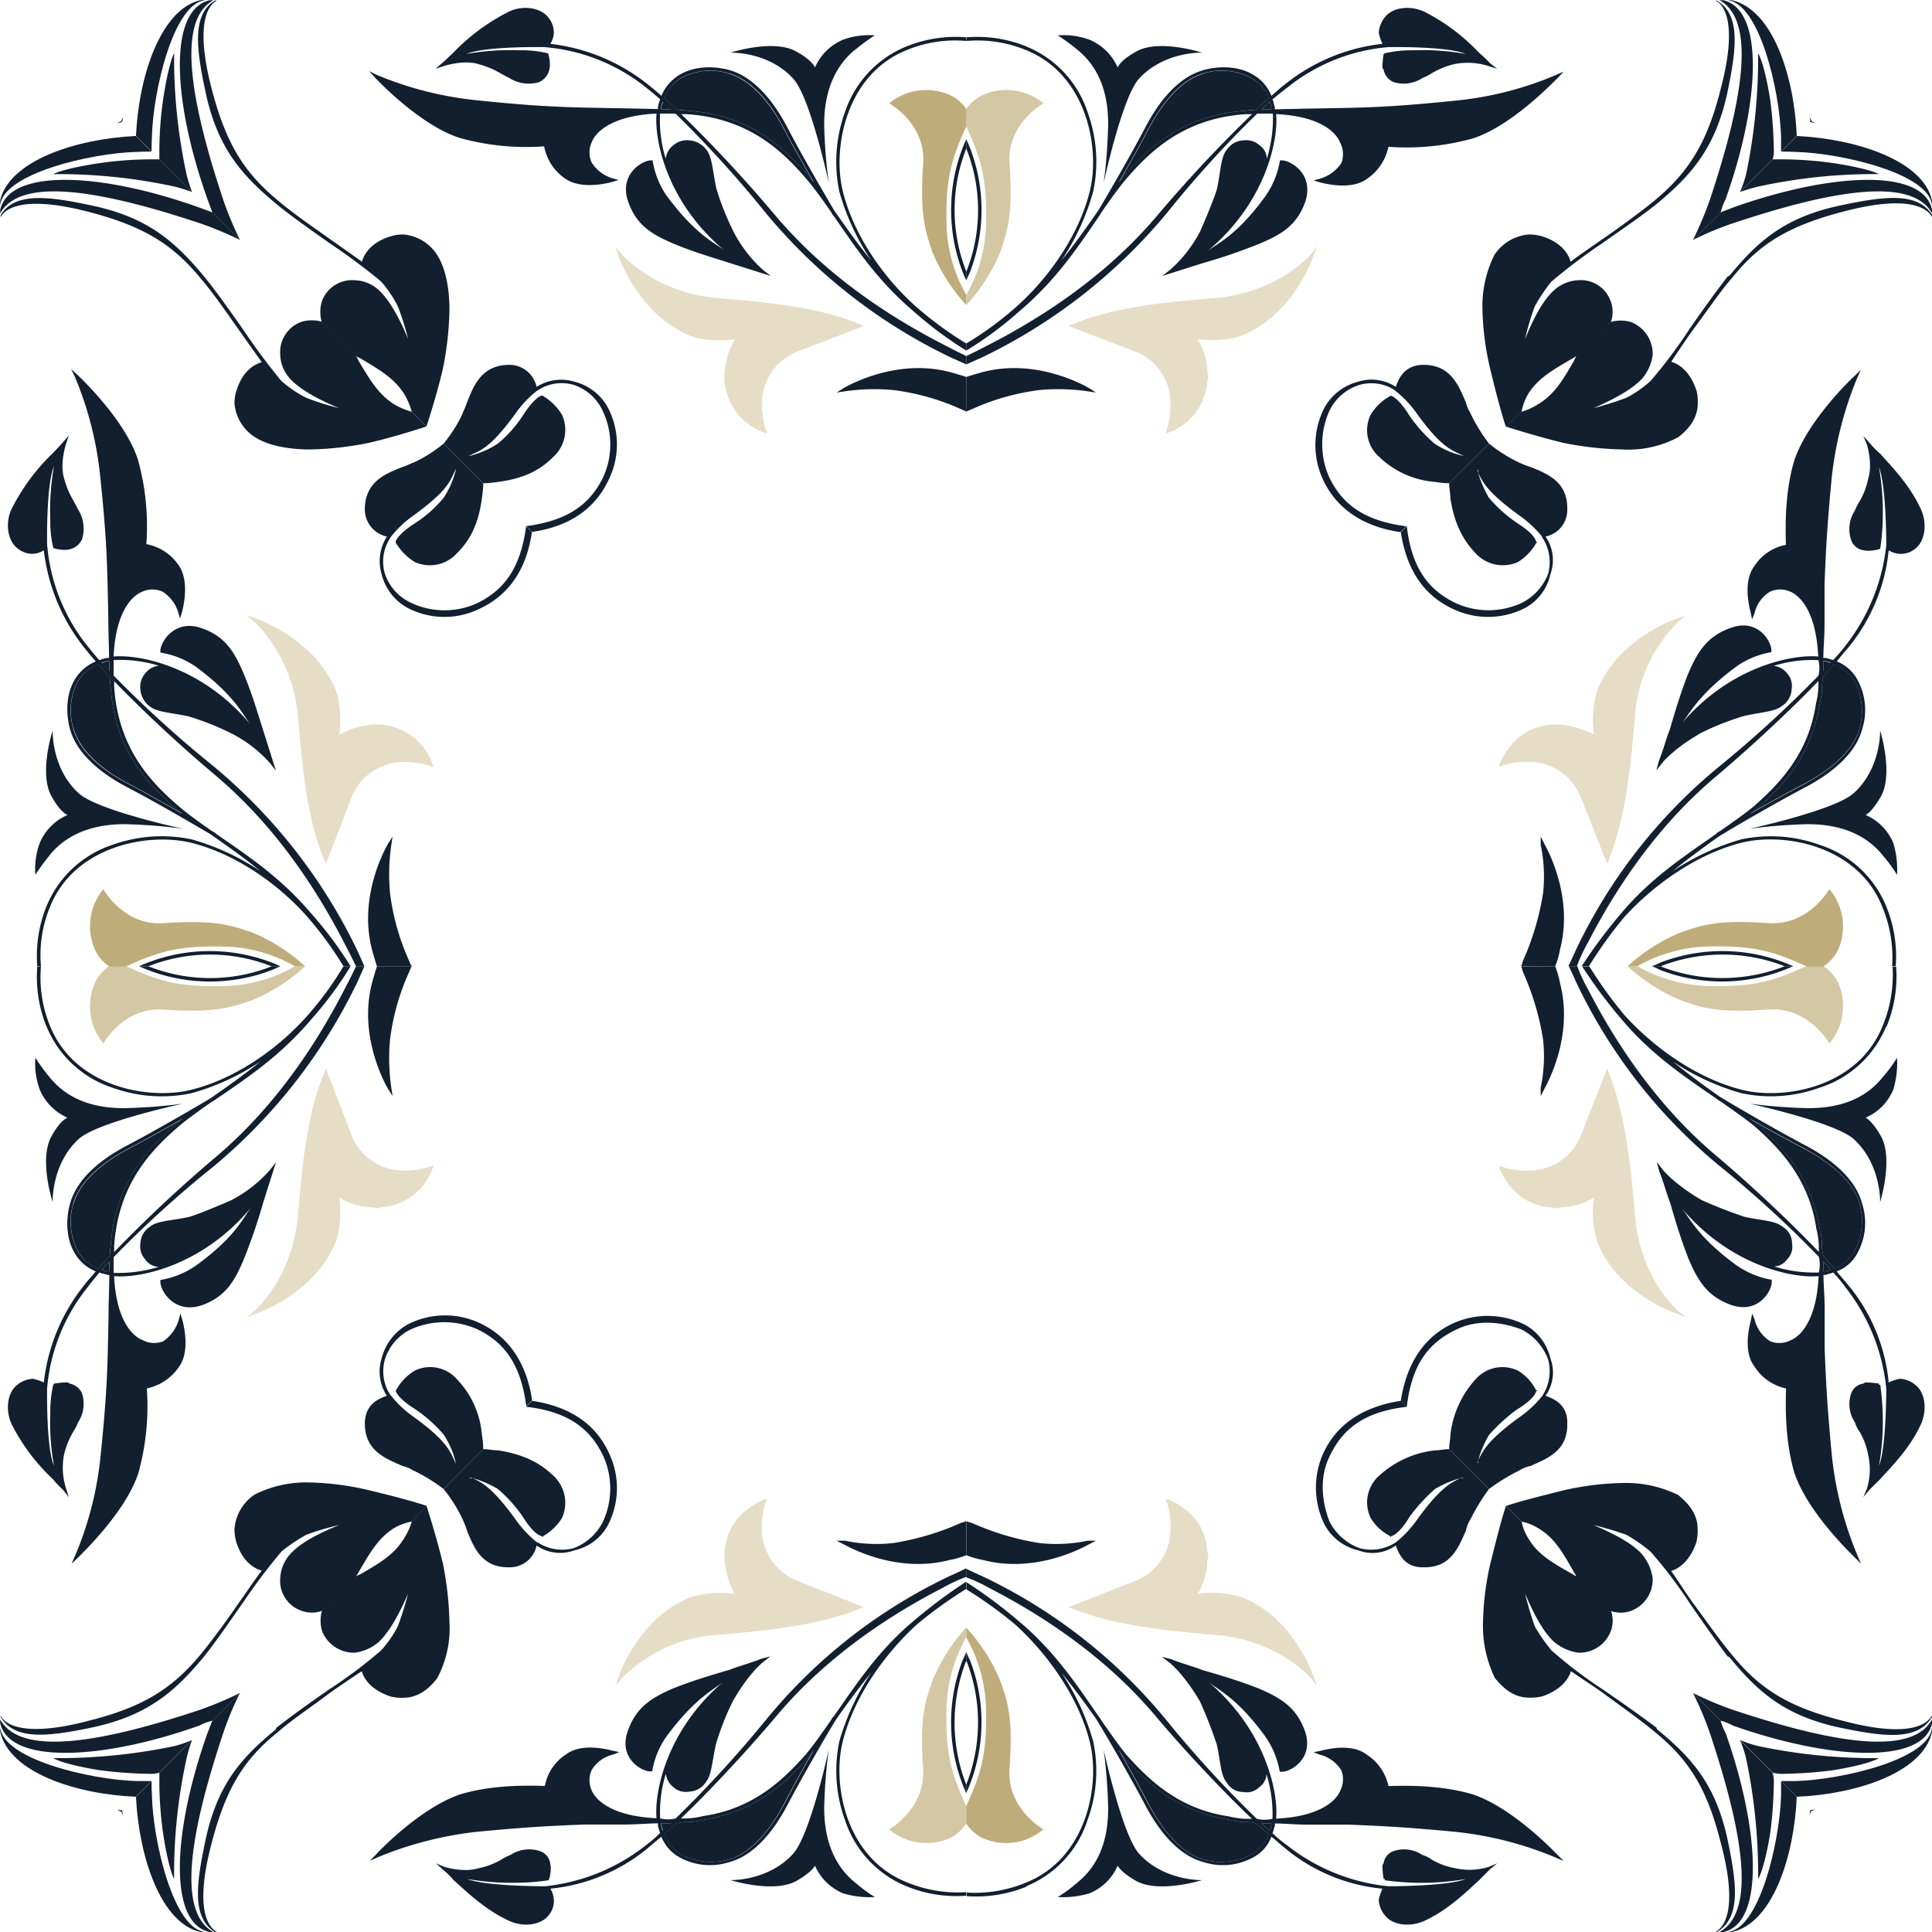 <svg id="Layer_1" data-name="Layer 1" xmlns="http://www.w3.org/2000/svg" viewBox="0 0 295.69 295.69"><defs><style>.cls-1{fill:#111f2f;}.cls-2{fill:#e5ddc6;}.cls-3{fill:#bfac7b;}.cls-4{fill:#d3c7a4;}</style></defs><title>SurahTitle-bg</title><path class="cls-1" d="M186.34,286.72a10,10,0,0,0,7.21-.74h0a6.51,6.51,0,0,0,2.77-3.15c-.74-.55-1.29-1.11-2-1.66a4.5,4.5,0,0,0-1.48-.19,11.16,11.16,0,0,1-2.59-.36c-7.91-1.3-12.57-5.55-16.1-9.62l-.8-1.11c1.48,2.59,3.22,5.73,4.55,8.32C179.59,281.35,182.46,285.61,186.34,286.72Z" transform="translate(-2.11 -2.11)"/><path class="cls-1" d="M196.69,281.35v-.18h-1.48a8.22,8.22,0,0,0,1.29,1.11A8.18,8.18,0,0,0,196.69,281.35Z" transform="translate(-2.11 -2.11)"/><path class="cls-1" d="M266.2,267.31a7.69,7.69,0,0,1-.74-1.85l-4.25-4.25a49.1,49.1,0,0,1,2.58,6.1c5,15,7.21,27.35,1.48,30.5h.56C272.11,296.51,271.56,282.46,266.2,267.31Z" transform="translate(-2.11 -2.11)"/><path class="cls-1" d="M210,239.39a6.12,6.12,0,0,0,5.73-.74c.37.93,1.11,3.33,4.07,3.33h.37c4.06,0,5.17-3.14,6.28-5.55a5.55,5.55,0,0,1,.74-1.84h0A30.44,30.44,0,0,1,230,230l-6.1-6.1c-.74,0-1.48.19-2.21.19a15.16,15.16,0,0,0-8.51,3.88,5.47,5.47,0,0,0-1.29,6.47,7.39,7.39,0,0,0,3,2.77v.19l.18-.19s1.11-.18,2.77-2.95a26.84,26.84,0,0,1,3.89-4.26,16.1,16.1,0,0,1,4.62-1.84c-.19,0-.19,0-.37.18h-.37c-1.48.74-3.15,1.48-6.84,6.66a16.76,16.76,0,0,1-3,3.14h0a6.89,6.89,0,0,1-5.55.92,8.41,8.41,0,0,1-4.62-4.06c-1.11-2.78-1.66-6.66,0-10,2-4.25,5.36-6.84,11.83-7.58l-.92-.92c-5.92.92-10,3.7-12,8.32a12.79,12.79,0,0,0,.37,10.72A7.89,7.89,0,0,0,210,239.39Z" transform="translate(-2.11 -2.11)"/><path class="cls-1" d="M277.1,277.1h0l-2.4-2.4v2.22c-.19,7-3.33,20.7-8.32,20.89h.74C273.41,296.51,276.73,286.16,277.1,277.1Z" transform="translate(-2.11 -2.11)"/><path class="cls-1" d="M242.9,243.09c-3.32-1.85-5.54-3.14-7-5.73A7.2,7.2,0,0,1,235,235l-2.41-2.41c-.74,2.22-1.66,5.92-2.4,8.88a44,44,0,0,0-1.11,9,18.14,18.14,0,0,0,1.85,8.51c.55.55,2.22,2.95,5.17,2.95a7.83,7.83,0,0,0,2-.18c3.33-1.11,4.25-3.14,4.43-3.88,1.3.92,3,2,4.63,3.14,3,2.22,5.91,4.25,8.13,6.1,5,4.07,8,8.32,10.17,17,3.32,12.38-.74,13.49-.74,13.68h.18c3.7-2.22,3-7.4,1.67-13.87-1.85-8.87-5.73-12.94-10.91-17.19v-.18c-2.22-1.67-5.36-3.89-8.32-5.92a69.42,69.42,0,0,1-7.76-5.91A24.79,24.79,0,0,1,237,251a50.39,50.39,0,0,1-1.48-5c1.11,2.58,2.59,5.73,4.44,7.39a7.34,7.34,0,0,0,3.69,1.66,5.12,5.12,0,0,0,5-3.32,4.6,4.6,0,0,0,0-3.15l-5.17-5.17C243.27,243.27,243.09,243.27,242.9,243.09Z" transform="translate(-2.11 -2.11)"/><path class="cls-1" d="M269.34,271.19a86.3,86.3,0,0,1,1.85,18.48h0s.92-1.29,1.85-7a65.91,65.91,0,0,0,.55-7.58,5.2,5.2,0,0,0-.18-1.66l-5-5A16.81,16.81,0,0,1,269.34,271.19Z" transform="translate(-2.11 -2.11)"/><path class="cls-1" d="M279.14,279.14a2.19,2.19,0,0,1-.19.92l.37-.74Z" transform="translate(-2.11 -2.11)"/><path class="cls-1" d="M208.34,211.48" transform="translate(-2.11 -2.11)"/><path class="cls-1" d="M150.57,256.21a11.91,11.91,0,0,1-.58-1.29v1.48h.08a26,26,0,0,1-.08,18.85v1.3A26.42,26.42,0,0,0,150.57,256.21Z" transform="translate(-2.11 -2.11)"/><path class="cls-1" d="M159.22,290.78a16.36,16.36,0,0,0,9.35-10.16,21.75,21.75,0,0,0,.85-12,36.89,36.89,0,0,0-4.88-10.54c2.09,2.59,3.85,5,5.4,7.21l.33.56c1.15,1.85,4.79,8.13,7.14,12.57,1.75,3.32,4.71,7.58,8.93,8.69a9.6,9.6,0,0,0,7.58-.74,5.85,5.85,0,0,0,2.77-3.15c.74.56,1.29,1.11,2,1.67a27.29,27.29,0,0,0,15,6.28,8.62,8.62,0,0,0-.56,1.67,3.87,3.87,0,0,0,.93,2.4c1.11,1.48,3.69,1.85,5.91.92,3.7-1.66,6.47-4.43,8.51-6.28l1.66-1.67,1.11-.92-1.3.55a10,10,0,0,1-5.17.19,10.8,10.8,0,0,1-3.51-1.29,5.15,5.15,0,0,0-1.48-.74,5,5,0,0,0-4.44-.56,2.27,2.27,0,0,0-1.48,1.85.69.69,0,0,0-.18.55,14.43,14.43,0,0,0,.18,1.85h.19v.19a38.33,38.33,0,0,0,4.25.37,39.38,39.38,0,0,0,8.13-.56c-2.77,1.11-11.46,1.11-11.83,1.11a29.83,29.83,0,0,1-15.53-6.28,20.14,20.14,0,0,1-2.22-1.85c.19-.37.19-.74.37-1.11v-.37c1.48,0,3.15.18,5.18.18h6.1c4.81.19,8.69.37,16.45,1.11a54,54,0,0,1,15.16,3.89l1.3.55-.93-.92c-.37-.37-6.84-7.21-12.94-9.25-5.54-1.66-11.65-1.29-12.94-1.29a7.58,7.58,0,0,0-3.33-4.81c-2.58-2-7-.55-7.21-.55l-.92.18.92.37a5.44,5.44,0,0,1,3.33,2.41,3.81,3.81,0,0,1-.18,3.14c-.37.92-2.22,3.88-9.8,4.25.37-4.07-1.66-13.68-10.54-21.07,1.48,1.29,4.44,2.4,8.88,8.5a13.36,13.36,0,0,1,2.21,5.36c1.11.37,5.36-1.66,3.89-6.1-1.3-3.7-3.7-5.18-7.21-6.65-2.41-.93-4.63-1.67-8.51-2.78-1.37-.55-2.92-.92-4.77-1.66l-1.42-.37,1.18.92s2.15,1.67,4.64,5.92a70.08,70.08,0,0,1,2.59,6.65c.56,2.59.56,4.63,1.48,5.73a2.94,2.94,0,0,0,2.59,1.48,2.7,2.7,0,0,0,2.4-.74,2.54,2.54,0,0,0,1.11-2,20.41,20.41,0,0,1,.92,6.84,5.11,5.11,0,0,1-2.4,0,171.58,171.58,0,0,1-13.88-15.16,81.63,81.63,0,0,0-28.19-22c-.85-.37-1.65-.74-2.41-1.11v1.3a24.12,24.12,0,0,1,3.57,1.66h0c15.09,7.77,22.67,16.27,25.9,20.15,4.88,5.73,10.2,11.28,14.27,15.16h-.92a12.08,12.08,0,0,1-2.59-.37c-7.65-1.11-12.24-5.55-15.7-9.43-1.22-1.48-2.47-3.32-3.78-5.17a4.87,4.87,0,0,0-.36-.56h0c-3-4.25-6.49-9.8-12.19-14.6a75.82,75.82,0,0,0-8.17-6.1v1.11a63.8,63.8,0,0,1,7.45,5.36c4.9,4.43,9.76,11.09,11.47,18.11,1.58,6.47-.47,17.75-9.89,21.45a20.3,20.3,0,0,1-9,1.48v.55a20.29,20.29,0,0,0,9.23-1.48Zm37.47-9.61h0v.18a8.18,8.18,0,0,1-.19.93,8.22,8.22,0,0,1-1.29-1.11ZM174.12,271c3.53,4.07,8.19,8.32,16.1,9.62a11.16,11.16,0,0,0,2.59.36,4.5,4.5,0,0,1,1.48.19c.74.55,1.29,1.11,2,1.66a6.51,6.51,0,0,1-2.77,3.15h0a10,10,0,0,1-7.21.74c-3.88-1.11-6.75-5.37-8.47-8.51-1.33-2.59-3.07-5.73-4.55-8.32Z" transform="translate(-2.11 -2.11)"/><path class="cls-1" d="M150,240.13a13.68,13.68,0,0,0,2.59.74c8.49,2.22,16.1-2.4,16.18-2.4l1.09-.56h-1.26a23.59,23.59,0,0,1-7.34.37,40.39,40.39,0,0,1-10.2-3c-.35-.18-.7-.18-1.06-.36Z" transform="translate(-2.11 -2.11)"/><path class="cls-2" d="M175.52,244.2l-9.85,3.88c6.21,2.59,13.51,3.51,22.33,4.25,9.8.74,14.79,6.66,14.79,6.66l.92,1.11-.55-1.3c0-.18-3-9.06-10.91-12.2a15.21,15.21,0,0,0-6.84-.55,10.14,10.14,0,0,0,1.48-5.18,1.53,1.53,0,0,0,0-1.29c-.37-6.1-5.82-7.77-5.88-8h-.51l.18.37a12.43,12.43,0,0,1,.57,4.43A8.48,8.48,0,0,1,175.52,244.2Z" transform="translate(-2.11 -2.11)"/><path class="cls-1" d="M167,290.23a21.4,21.4,0,0,1-3,2.22,14.17,14.17,0,0,0,4.83-.56,8,8,0,0,0,4.34-4.25s.32.92,2.92,2.4c3.53,1.85,10-.18,10-.18h0s-5.82.18-9.67-4.07c-2.6-3-5.39-15.9-5.39-15.9a82.94,82.94,0,0,1,.68,8.88C171.73,282.46,170.94,287.09,167,290.23Z" transform="translate(-2.11 -2.11)"/><path class="cls-3" d="M155.34,259.73a26.94,26.94,0,0,0-5.35-8.51v1.48a23.29,23.29,0,0,1,3,10.17c.24,6.65-.48,9.8-2.2,13.86-.34.74-.61,1.48-.84,1.85v2.59a6.9,6.9,0,0,0,2.46,2.22,8.86,8.86,0,0,0,9.39-1.3s-5.58-3.14-5.19-9.24C157.13,265.64,156.52,263.05,155.34,259.73Z" transform="translate(-2.11 -2.11)"/><path class="cls-1" d="M286.72,186.34a10,10,0,0,1-.74,7.21h0a6.51,6.51,0,0,1-3.15,2.77c-.55-.74-1.11-1.29-1.66-2a4.5,4.5,0,0,1-.19-1.48,11.16,11.16,0,0,0-.36-2.59c-1.3-7.91-5.55-12.57-9.62-16.1l-1.11-.8c2.59,1.48,5.73,3.22,8.32,4.55C281.35,179.59,285.61,182.46,286.72,186.34Z" transform="translate(-2.11 -2.11)"/><path class="cls-1" d="M281.35,196.69h-.18v-1.48a8.22,8.22,0,0,1,1.11,1.29A8.18,8.18,0,0,1,281.35,196.69Z" transform="translate(-2.11 -2.11)"/><path class="cls-1" d="M267.31,266.2a7.69,7.69,0,0,0-1.85-.74l-4.25-4.25a49.1,49.1,0,0,0,6.1,2.58c15,5,27.35,7.21,30.5,1.48v.56C296.51,272.11,282.46,271.56,267.31,266.2Z" transform="translate(-2.11 -2.11)"/><path class="cls-1" d="M239.39,210a6.12,6.12,0,0,1-.74,5.73c.93.37,3.33,1.11,3.33,4.07v.37c0,4.06-3.14,5.17-5.55,6.28a5.55,5.55,0,0,0-1.84.74h0A30.44,30.44,0,0,0,230,230l-6.1-6.1c0-.74.19-1.48.19-2.21a15.16,15.16,0,0,1,3.88-8.51,5.47,5.47,0,0,1,6.47-1.29,7.39,7.39,0,0,1,2.77,3h.19l-.19.18s-.18,1.11-2.95,2.77a26.84,26.84,0,0,0-4.26,3.89,16.1,16.1,0,0,0-1.84,4.62c0-.19,0-.19.18-.37v-.37c.74-1.48,1.48-3.15,6.66-6.84a16.76,16.76,0,0,0,3.14-3h0a6.89,6.89,0,0,0,.92-5.55,8.41,8.41,0,0,0-4.06-4.62c-2.78-1.11-6.66-1.66-10,0-4.25,2-6.84,5.36-7.58,11.83l-.92-.92c.92-5.92,3.7-10,8.32-12a12.79,12.79,0,0,1,10.72.37A7.89,7.89,0,0,1,239.39,210Z" transform="translate(-2.11 -2.11)"/><path class="cls-1" d="M277.1,277.1h0l-2.4-2.4h2.22c7-.19,20.7-3.33,20.89-8.32v.74C296.51,273.41,286.16,276.73,277.1,277.1Z" transform="translate(-2.11 -2.11)"/><path class="cls-1" d="M243.09,242.9c-1.85-3.32-3.14-5.54-5.73-7A7.2,7.2,0,0,0,235,235l-2.41-2.41c2.22-.74,5.92-1.66,8.88-2.4a44,44,0,0,1,9-1.11,18.14,18.14,0,0,1,8.51,1.85c.55.55,2.95,2.22,2.95,5.17a7.83,7.83,0,0,1-.18,2c-1.11,3.33-3.14,4.25-3.88,4.43.92,1.3,2,3,3.14,4.63,2.22,3,4.25,5.91,6.1,8.13,4.07,5,8.32,8,17,10.17,12.38,3.32,13.49-.74,13.68-.74v.18c-2.22,3.7-7.4,3-13.87,1.67-8.87-1.85-12.94-5.73-17.19-10.91h-.18c-1.67-2.22-3.89-5.36-5.92-8.32a69.42,69.42,0,0,0-5.91-7.76A24.79,24.79,0,0,0,251,237a50.39,50.39,0,0,0-5-1.48c2.58,1.11,5.73,2.59,7.39,4.44a7.34,7.34,0,0,1,1.66,3.69,5.12,5.12,0,0,1-3.32,5,4.6,4.6,0,0,1-3.15,0l-5.17-5.17C243.27,243.27,243.27,243.09,243.09,242.9Z" transform="translate(-2.11 -2.11)"/><path class="cls-1" d="M271.19,269.34a86.3,86.3,0,0,0,18.48,1.85h0s-1.29.92-7,1.85a65.91,65.91,0,0,1-7.58.55,5.2,5.2,0,0,1-1.66-.18l-5-5A16.81,16.81,0,0,0,271.19,269.34Z" transform="translate(-2.11 -2.11)"/><path class="cls-1" d="M279.14,279.14a2.19,2.19,0,0,0,.92-.19l-.74.37Z" transform="translate(-2.11 -2.11)"/><path class="cls-1" d="M256.21,150.57a11.91,11.91,0,0,0-1.29-.58h1.48v.08a26,26,0,0,0,18.85-.08h1.3A26.42,26.42,0,0,1,256.21,150.57Z" transform="translate(-2.11 -2.11)"/><path class="cls-1" d="M290.78,159.22a16.36,16.36,0,0,1-10.16,9.35,21.75,21.75,0,0,1-12,.85,36.89,36.89,0,0,1-10.54-4.88c2.59,2.09,5,3.85,7.21,5.4l.56.33c1.85,1.15,8.13,4.79,12.57,7.14,3.32,1.75,7.58,4.71,8.69,8.93a9.6,9.6,0,0,1-.74,7.58,5.85,5.85,0,0,1-3.15,2.77c.56.74,1.11,1.29,1.67,2a27.29,27.29,0,0,1,6.28,15,8.62,8.62,0,0,1,1.67-.56,3.87,3.87,0,0,1,2.4.93c1.48,1.11,1.85,3.69.92,5.91-1.66,3.7-4.43,6.47-6.28,8.51l-1.67,1.66-.92,1.11.55-1.3a10,10,0,0,0,.19-5.17,10.8,10.8,0,0,0-1.29-3.51,5.15,5.15,0,0,1-.74-1.48,5,5,0,0,1-.56-4.44,2.27,2.27,0,0,1,1.85-1.48.69.69,0,0,1,.55-.18,14.43,14.43,0,0,1,1.85.18v.19h.19a38.33,38.33,0,0,1,.37,4.25,39.38,39.38,0,0,1-.56,8.13c1.11-2.77,1.11-11.46,1.11-11.83a29.83,29.83,0,0,0-6.28-15.53,20.14,20.14,0,0,0-1.85-2.22c-.37.19-.74.19-1.11.37h-.37c0,1.48.18,3.15.18,5.18v6.1c.19,4.81.37,8.69,1.11,16.45a54,54,0,0,0,3.89,15.16l.55,1.3-.92-.93c-.37-.37-7.21-6.84-9.25-12.94-1.66-5.54-1.29-11.65-1.29-12.94a7.58,7.58,0,0,1-4.81-3.33c-2-2.58-.55-7-.55-7.21l.18-.92.37.92a5.44,5.44,0,0,0,2.41,3.33,3.81,3.81,0,0,0,3.14-.18c.92-.37,3.88-2.22,4.25-9.8-4.07.37-13.68-1.66-21.07-10.54,1.29,1.48,2.4,4.44,8.5,8.88a13.36,13.36,0,0,0,5.36,2.21c.37,1.11-1.66,5.36-6.1,3.89-3.7-1.3-5.18-3.7-6.65-7.21-.93-2.41-1.67-4.63-2.78-8.51-.55-1.37-.92-2.92-1.66-4.77l-.37-1.42.92,1.18s1.67,2.15,5.92,4.64a70.08,70.08,0,0,0,6.65,2.59c2.59.56,4.63.56,5.73,1.48a2.94,2.94,0,0,1,1.48,2.59,2.7,2.7,0,0,1-.74,2.4,2.54,2.54,0,0,1-2,1.11,20.41,20.41,0,0,0,6.84.92,5.11,5.11,0,0,0,0-2.4,171.58,171.58,0,0,0-15.16-13.88,81.63,81.63,0,0,1-22-28.19c-.37-.85-.74-1.65-1.11-2.41h1.3a24.12,24.12,0,0,0,1.66,3.57h0c7.77,15.09,16.27,22.67,20.15,25.9,5.73,4.88,11.28,10.2,15.16,14.27v-.92a12.08,12.08,0,0,0-.37-2.59c-1.11-7.65-5.55-12.24-9.43-15.7-1.48-1.22-3.32-2.47-5.17-3.78a4.87,4.87,0,0,1-.56-.36v0c-4.25-3-9.8-6.49-14.6-12.19a75.82,75.82,0,0,1-6.1-8.17h1.11a63.8,63.8,0,0,0,5.36,7.45c4.43,4.9,11.09,9.76,18.11,11.47,6.47,1.58,17.75-.47,21.45-9.89a20.3,20.3,0,0,0,1.48-9h.55a20.29,20.29,0,0,1-1.48,9.23Zm-9.61,37.47h.18a8.18,8.18,0,0,0,.93-.19,8.22,8.22,0,0,0-1.11-1.29ZM271,174.12c4.07,3.53,8.32,8.19,9.62,16.1a11.16,11.16,0,0,1,.36,2.59,4.5,4.5,0,0,0,.19,1.48c.55.74,1.11,1.29,1.66,2a6.51,6.51,0,0,0,3.15-2.77h0a10,10,0,0,0,.74-7.21c-1.11-3.88-5.37-6.75-8.51-8.47-2.59-1.33-5.73-3.07-8.32-4.55Z" transform="translate(-2.11 -2.11)"/><path class="cls-1" d="M240.13,150a13.68,13.68,0,0,1,.74,2.59c2.22,8.49-2.4,16.1-2.4,16.18l-.56,1.09v-1.26a23.59,23.59,0,0,0,.37-7.34,40.39,40.39,0,0,0-3-10.2c-.18-.35-.18-.7-.36-1.06Z" transform="translate(-2.11 -2.11)"/><path class="cls-2" d="M244.2,175.52l3.88-9.85c2.59,6.21,3.51,13.51,4.25,22.33.74,9.8,6.66,14.79,6.66,14.79l1.11.92-1.3-.55c-.18,0-9.06-3-12.2-10.91a15.21,15.21,0,0,1-.55-6.84,10.14,10.14,0,0,1-5.18,1.48,1.53,1.53,0,0,1-1.29,0c-6.1-.37-7.77-5.82-8-5.88v-.51l.37.18a12.43,12.43,0,0,0,4.43.57A8.48,8.48,0,0,0,244.2,175.52Z" transform="translate(-2.11 -2.11)"/><path class="cls-1" d="M290.23,167a21.4,21.4,0,0,0,2.22-3,14.17,14.17,0,0,1-.56,4.83,8,8,0,0,1-4.25,4.34s.92.32,2.4,2.92c1.85,3.53-.18,10-.18,10h0s.18-5.82-4.07-9.67c-3-2.6-15.9-5.39-15.9-5.39a82.94,82.94,0,0,0,8.88.68C282.46,171.73,287.09,170.94,290.23,167Z" transform="translate(-2.11 -2.11)"/><path class="cls-4" d="M259.73,155.34a26.94,26.94,0,0,1-8.51-5.35h1.48a23.29,23.29,0,0,0,10.17,3c6.65.24,9.8-.48,13.86-2.2.74-.34,1.48-.61,1.85-.84h2.59a6.9,6.9,0,0,1,2.22,2.46,8.86,8.86,0,0,1-1.3,9.39s-3.14-5.58-9.24-5.19C265.64,157.13,263.05,156.52,259.73,155.34Z" transform="translate(-2.11 -2.11)"/><path class="cls-1" d="M13.34,186.34a9.67,9.67,0,0,0,.68,7.21h0a6.11,6.11,0,0,0,3.12,2.77c.56-.74,1.15-1.29,1.77-2,0-.56.07-1.11.13-1.48.07-.93.17-1.85.3-2.59,1.25-7.91,5.63-12.57,9.74-16.1l1-.8c-2.57,1.48-5.68,3.22-8.21,4.55-3.27,1.72-7.41,4.59-8.51,8.47Z" transform="translate(-2.11 -2.11)"/><path class="cls-1" d="M18.6,196.69h.22c0-.56,0-1.11.05-1.48a7.14,7.14,0,0,0-1.19,1.29C18,196.5,18.28,196.69,18.6,196.69Z" transform="translate(-2.11 -2.11)"/><path class="cls-1" d="M32.63,266.2a8.47,8.47,0,0,1,2-.74l4.22-4.25a55.7,55.7,0,0,1-6.12,2.58c-15,5-27.45,7.21-30.59,1.48l0,.56C3.55,272.11,17.59,271.56,32.63,266.2Z" transform="translate(-2.11 -2.11)"/><path class="cls-1" d="M60.52,210a6.75,6.75,0,0,0,.8,5.73c-1,.37-3.26,1.11-3.37,4.07v.37c.11,4.06,3.22,5.17,5.7,6.28a5.59,5.59,0,0,1,1.73.74h.06A26.8,26.8,0,0,1,70,230l6.07-6.1c0-.74-.1-1.48-.21-2.21a13.83,13.83,0,0,0-3.84-8.51,5.41,5.41,0,0,0-6.44-1.29,7.87,7.87,0,0,0-2.86,3H62.7l0,.18s.33,1.11,3.05,2.77A22.64,22.64,0,0,1,70,221.65a13.31,13.31,0,0,1,1.92,4.62c0-.19-.09-.19-.15-.37s-.11-.19-.17-.37c-.68-1.48-1.38-3.15-6.56-6.84a15.91,15.91,0,0,1-3.09-3h-.05a6.61,6.61,0,0,1-.87-5.55,7.59,7.59,0,0,1,4.07-4.62,12.47,12.47,0,0,1,10,0c4.18,2,6.73,5.36,7.56,11.83l.89-.92c-.87-5.92-3.77-10-8.41-12a12.54,12.54,0,0,0-10.61.37,8.26,8.26,0,0,0-4,5.18Z" transform="translate(-2.11 -2.11)"/><path class="cls-1" d="M22.9,277.1h0l2.39-2.4H23.05c-7-.19-20.64-3.33-20.91-8.32l0,.74C3.5,273.41,13.79,276.73,22.9,277.1Z" transform="translate(-2.11 -2.11)"/><path class="cls-1" d="M56.9,242.9c1.92-3.32,3.2-5.54,5.67-7a8.61,8.61,0,0,1,2.56-.92l2.25-2.41c-2.2-.74-5.77-1.66-8.87-2.4A43.08,43.08,0,0,0,49.56,229a17.57,17.57,0,0,0-8.48,1.85A7,7,0,0,0,38,236.06a6.81,6.81,0,0,0,.26,2c1,3.33,3.14,4.25,3.91,4.43-1,1.3-2.14,3-3.29,4.63-2.07,3-4.19,5.91-6,8.13-4.17,5-8.41,8-17,10.17-12.47,3.32-13.61-.74-13.68-.74l0,.18c2.14,3.7,7.44,3,13.85,1.67,8.86-1.85,13-5.73,17.31-10.91h0c1.77-2.22,3.92-5.36,6-8.32a89,89,0,0,1,5.86-7.76A26.36,26.36,0,0,1,49,237a40,40,0,0,1,5-1.48c-2.72,1.11-5.83,2.59-7.47,4.44A5.93,5.93,0,0,0,45,243.64a4.83,4.83,0,0,0,3.27,5,4.58,4.58,0,0,0,3.14,0l5.12-5.17C56.64,243.27,56.79,243.09,56.9,242.9Z" transform="translate(-2.11 -2.11)"/><path class="cls-1" d="M28.84,269.34a87.56,87.56,0,0,1-18.58,1.85h0s1.33.92,7.13,1.85a65.32,65.32,0,0,0,7.6.55,4.35,4.35,0,0,0,1.52-.18l5-5A18.88,18.88,0,0,1,28.84,269.34Z" transform="translate(-2.11 -2.11)"/><path class="cls-1" d="M20.78,279.14A1.36,1.36,0,0,1,20,279a2.82,2.82,0,0,0,.61.37Z" transform="translate(-2.11 -2.11)"/><path class="cls-1" d="M43.72,150.57c.44-.19.89-.37,1.31-.58H43.68a.6.6,0,0,1-.16.08A25.56,25.56,0,0,1,24.83,150H23.4A26.39,26.39,0,0,0,43.72,150.57Z" transform="translate(-2.11 -2.11)"/><path class="cls-1" d="M9.24,159.22a16.37,16.37,0,0,0,10.06,9.35,22.07,22.07,0,0,0,12.13.85A36.34,36.34,0,0,0,42,164.54c-2.57,2.09-5.07,3.85-7.3,5.4l-.48.33c-1.93,1.15-8.15,4.79-12.63,7.14-3.36,1.75-7.61,4.71-8.76,8.93-.29.92-1.07,4.62.73,7.58a6.4,6.4,0,0,0,3.21,2.77c-.59.74-1.15,1.29-1.68,2a28.85,28.85,0,0,0-6.27,15,8.25,8.25,0,0,0-1.66-.56,4.18,4.18,0,0,0-2.41.93c-1.46,1.11-1.87,3.69-.91,5.91a30.13,30.13,0,0,0,6.35,8.51,16.67,16.67,0,0,0,1.58,1.66l.87,1.11-.41-1.3a10.51,10.51,0,0,1-.33-5.17,12.69,12.69,0,0,1,1.4-3.51,9.07,9.07,0,0,0,.77-1.48,5.23,5.23,0,0,0,.59-4.44,2.63,2.63,0,0,0-1.89-1.48.66.66,0,0,0-.56-.18,11.89,11.89,0,0,0-1.81.18l-.14.19h0a17.78,17.78,0,0,0-.45,4.25,37.21,37.21,0,0,0,.56,8.13c-1.2-2.77-1.05-11.46-1.05-11.83a28.46,28.46,0,0,1,6.23-15.53c.56-.74,1.15-1.48,1.79-2.22.37.19.76.19,1.18.37h.32c0,1.48-.07,3.15-.11,5.18,0,1.85-.07,3.88-.11,6.1-.12,4.81-.32,8.69-1.12,16.45a51.92,51.92,0,0,1-3.86,15.16l-.57,1.3,1-.93c.3-.37,7.24-6.84,9.22-12.94a38.24,38.24,0,0,0,1.29-12.94,7.91,7.91,0,0,0,4.94-3.33c1.85-2.58.53-7,.48-7.21l-.28-.92-.24.92a6,6,0,0,1-2.4,3.33,3.78,3.78,0,0,1-3.13-.18c-1-.37-4-2.22-4.38-9.8,4.07.37,13.64-1.66,21-10.54-1.2,1.48-2.29,4.44-8.41,8.88A13.25,13.25,0,0,1,26.69,198c-.35,1.11,1.78,5.36,6.27,3.89,3.68-1.3,5.07-3.7,6.53-7.21a87.45,87.45,0,0,0,2.9-8.51c.44-1.37.92-2.92,1.51-4.77l.45-1.42-.91,1.18a20.6,20.6,0,0,1-5.93,4.64c-1.26.56-5.18,2.22-6.58,2.59-2.72.56-4.79.56-5.9,1.48a3.25,3.25,0,0,0-1.44,2.59,3,3,0,0,0,.74,2.4A2.59,2.59,0,0,0,26.42,196a21.07,21.07,0,0,1-6.92.92c0-.74,0-1.47,0-2.4a166.69,166.69,0,0,1,15.29-13.88,84.15,84.15,0,0,0,22-28.19L57.88,150H56.6c-.5,1.08-1.07,2.2-1.79,3.57h0c-7.76,15.09-16.17,22.67-20,25.9a208.24,208.24,0,0,0-15.23,14.27c0-.37,0-.55,0-.92.05-.93.16-1.67.29-2.59,1.24-7.65,5.53-12.24,9.56-15.7,1.44-1.22,3.2-2.47,5.08-3.78.37-.23.58-.34.59-.36l0,0c4.36-3,9.76-6.49,14.58-12.19A56.32,56.32,0,0,0,55.77,150H54.68a51.86,51.86,0,0,1-5.43,7.45c-4.29,4.9-10.93,9.76-17.95,11.47-6.51,1.59-17.86-.47-21.57-9.89a19.43,19.43,0,0,1-1.35-9H7.82a20.23,20.23,0,0,0,1.42,9.23Zm9.58,37.47H18.6c-.32,0-.63-.19-.92-.19a7.14,7.14,0,0,1,1.19-1.29C18.86,195.58,18.84,196.13,18.82,196.69Zm10.26-22.57c-4.11,3.53-8.49,8.19-9.74,16.1-.13.74-.23,1.66-.3,2.59-.06.37-.09.92-.13,1.48-.62.74-1.21,1.29-1.77,2A6.09,6.09,0,0,1,14,193.55h0a9.67,9.67,0,0,1-.69-7.21c1.1-3.88,5.24-6.75,8.51-8.47,2.53-1.33,5.64-3.07,8.21-4.55Z" transform="translate(-2.11 -2.11)"/><path class="cls-1" d="M59.8,150c-.28.87-.53,1.74-.76,2.59-2.2,8.49,2.43,16.1,2.46,16.18l.69,1.09L62,168.59a31.26,31.26,0,0,1-.2-7.34,35.51,35.51,0,0,1,2.85-10.2c.14-.35.29-.7.46-1.06Z" transform="translate(-2.11 -2.11)"/><path class="cls-2" d="M55.79,175.52,52,165.67c-2.74,6.21-3.53,13.51-4.27,22.33C46.9,197.8,41,202.79,41,202.79l-1.1.92,1.36-.55c.1,0,9-3,12.2-10.91.95-2.22.74-5.54.61-6.84a9.79,9.79,0,0,0,5.09,1.48,1.58,1.58,0,0,0,1.31,0A9,9,0,0,0,68.29,181l.16-.51-.51.18a12.52,12.52,0,0,1-4.44.57A8.46,8.46,0,0,1,55.79,175.52Z" transform="translate(-2.11 -2.11)"/><path class="cls-1" d="M9.72,167a31.47,31.47,0,0,1-2.2-3,11.59,11.59,0,0,0,.66,4.83,8.12,8.12,0,0,0,4.26,4.34s-1.08.32-2.49,2.92c-1.9,3.53.22,10,.22,10h0s-.22-5.82,4-9.67c2.9-2.6,15.93-5.39,15.93-5.39a81.06,81.06,0,0,1-8.93.68C17.52,171.73,12.91,170.94,9.72,167Z" transform="translate(-2.11 -2.11)"/><path class="cls-4" d="M40.34,155.34A27.38,27.38,0,0,0,48.8,150H47.25a22.68,22.68,0,0,1-10.17,3c-6.54.24-9.74-.48-13.82-2.2-.8-.34-1.41-.61-1.85-.84H18.86a6.2,6.2,0,0,0-2.16,2.46,8.87,8.87,0,0,0,1.23,9.39s3.07-5.58,9.13-5.19c7.29.48,9.89-.13,13.28-1.31Z" transform="translate(-2.11 -2.11)"/><path class="cls-1" d="M113.58,286.72a10,10,0,0,1-7.19-.74h0a6.7,6.7,0,0,1-2.63-3.15l1.92-1.66a5.14,5.14,0,0,1,1.52-.19,13.11,13.11,0,0,0,2.66-.36c7.84-1.3,12.5-5.55,16-9.62l.79-1.11c-1.48,2.59-3.23,5.73-4.56,8.32C120.42,281.35,117.53,285.61,113.58,286.72Z" transform="translate(-2.11 -2.11)"/><path class="cls-1" d="M103.3,281.35s0-.18,0-.18h1.61c-.44.37-.89.74-1.31,1.11A4.52,4.52,0,0,1,103.3,281.35Z" transform="translate(-2.11 -2.11)"/><path class="cls-1" d="M33.88,267.31c.24-.56.49-1.3.74-1.85l4.22-4.25a47,47,0,0,0-2.55,6.1c-5,15-7.21,27.35-1.52,30.5h-.53C27.84,296.51,28.49,282.46,33.88,267.31Z" transform="translate(-2.11 -2.11)"/><path class="cls-1" d="M90,239.39a6.29,6.29,0,0,1-5.77-.74,4.15,4.15,0,0,1-4,3.33h-.37c-4.07,0-5.27-3.14-6.25-5.55a14.77,14.77,0,0,0-.72-1.84h0A23,23,0,0,0,70,230l6.07-6.1c.77,0,1.55.19,2.33.19,4.62.74,6.84,2.4,8.41,3.88a5.65,5.65,0,0,1,1.31,6.47,8.09,8.09,0,0,1-2.88,2.77l-.1.19-.11-.19c-.11,0-1.16-.18-2.9-2.95A21.88,21.88,0,0,0,78.31,230a16.31,16.31,0,0,0-4.53-1.84.31.31,0,0,1,.31.18h.37c1.52.74,3.09,1.48,6.8,6.66a17.13,17.13,0,0,0,3,3.14h.09a6.85,6.85,0,0,0,5.55.92A8.33,8.33,0,0,0,94.39,235a12.1,12.1,0,0,0,.07-10c-2-4.25-5.4-6.84-11.81-7.58l.89-.92c6,.92,9.91,3.7,11.92,8.32a12.39,12.39,0,0,1-.31,10.72A7.71,7.71,0,0,1,90,239.39Z" transform="translate(-2.11 -2.11)"/><path class="cls-1" d="M22.92,277.1h0l2.39-2.4c0,.74,0,1.48.05,2.22.17,7,3.35,20.7,8.3,20.89h-.81C26.68,296.51,23.35,286.16,22.92,277.1Z" transform="translate(-2.11 -2.11)"/><path class="cls-1" d="M57.18,243.09c3.23-1.85,5.38-3.14,6.89-5.73a9.31,9.31,0,0,0,1.06-2.4l2.25-2.41c.72,2.22,1.81,5.92,2.52,8.88a50.73,50.73,0,0,1,1,9A16.16,16.16,0,0,1,69,259c-.47.55-2.2,2.95-5.14,2.95a7.09,7.09,0,0,1-1.93-.18c-3.4-1.11-4.25-3.14-4.45-3.88-1.41.92-3,2-4.64,3.14-2.94,2.22-6,4.25-8.12,6.1-5.06,4.07-7.93,8.32-10.2,17-3.29,12.38.76,13.49.76,13.68H35c-3.55-2.22-2.84-7.4-1.48-13.87,1.83-8.87,5.7-12.94,10.85-17.19l0-.18c2.15-1.67,5.2-3.89,8.15-5.92a74.65,74.65,0,0,0,7.88-5.91A16.84,16.84,0,0,0,63,251a51.21,51.21,0,0,0,1.57-5c-1.12,2.58-2.69,5.73-4.47,7.39a6.88,6.88,0,0,1-3.7,1.66,5.22,5.22,0,0,1-5-3.32,5.6,5.6,0,0,1,0-3.15l5.12-5.17c.22-.19.44-.19.67-.37Z" transform="translate(-2.11 -2.11)"/><path class="cls-1" d="M30.67,271.19a82.71,82.71,0,0,0-1.91,18.48h0s-.82-1.29-1.69-7a56.73,56.73,0,0,1-.57-7.58c0-.56,0-1.11,0-1.66l5-5A22.55,22.55,0,0,0,30.67,271.19Z" transform="translate(-2.11 -2.11)"/><path class="cls-1" d="M20.78,279.14c.13.55.2.92.2.92a4.65,4.65,0,0,0-.35-.74Z" transform="translate(-2.11 -2.11)"/><path class="cls-1" d="M149.44,256.21a10.6,10.6,0,0,0,.55-1.29v1.48h-.05a26.13,26.13,0,0,0,.05,18.85v1.3A26.46,26.46,0,0,1,149.44,256.21Z" transform="translate(-2.11 -2.11)"/><path class="cls-1" d="M140.79,290.78a16.43,16.43,0,0,1-9.37-10.16,21.93,21.93,0,0,1-.85-12,37.73,37.73,0,0,1,4.89-10.54c-2.1,2.59-3.84,5-5.41,7.21l-.33.56c-1.13,1.85-4.79,8.13-7.12,12.57-1.76,3.32-4.73,7.58-8.89,8.69a9.65,9.65,0,0,1-7.6-.74,6.18,6.18,0,0,1-2.77-3.15c-.69.56-1.37,1.11-2,1.67a27.73,27.73,0,0,1-15,6.28,3.61,3.61,0,0,1,.53,1.67,3.37,3.37,0,0,1-.79,2.4c-1.13,1.48-3.76,1.85-5.9.92-3.72-1.66-6.54-4.43-8.63-6.28a12.33,12.33,0,0,0-1.7-1.67l-1-.92,1.29.55s3,.93,5.25.19a11.27,11.27,0,0,0,3.41-1.29,8.29,8.29,0,0,1,1.44-.74,5.22,5.22,0,0,1,4.56-.56,2.36,2.36,0,0,1,1.52,1.85c0,.19.07.37.09.55a6.82,6.82,0,0,1-.24,1.85h0l-.12.19a33.4,33.4,0,0,1-4.16.37,40.72,40.72,0,0,1-8.27-.56c2.89,1.11,11.48,1.11,11.93,1.11A29.93,29.93,0,0,0,101,284.5a21.67,21.67,0,0,0,2.14-1.85q-.19-.56-.33-1.11c0-.19,0-.19,0-.37-1.45,0-3.17.18-5.16.18h-6c-4.92.19-8.82.37-16.51,1.11a55.66,55.66,0,0,0-15.19,3.89l-1.24.55.92-.92c.28-.37,6.81-7.21,12.94-9.25,5.48-1.66,11.61-1.29,12.93-1.29a7.34,7.34,0,0,1,3.23-4.81c2.63-2,7.08-.55,7.28-.55l.89.18-.9.37A5.21,5.21,0,0,0,92.67,273a3.8,3.8,0,0,0,0,3.14c.4.92,2.25,3.88,9.92,4.25-.36-4.07,1.59-13.68,10.45-21.07-1.44,1.29-4.36,2.4-8.89,8.5a13,13,0,0,0-2.22,5.36c-1,.37-5.32-1.66-3.75-6.1,1.27-3.7,3.68-5.18,7.17-6.65,2.38-.93,4.68-1.67,8.47-2.78,1.36-.55,2.92-.92,4.78-1.66l1.41-.37-1.17.92s-2.14,1.67-4.56,5.92a40.63,40.63,0,0,0-2.61,6.65c-.57,2.59-.63,4.63-1.51,5.73a3.24,3.24,0,0,1-2.61,1.48,2.84,2.84,0,0,1-2.44-.74,3,3,0,0,1-1.09-2,19.45,19.45,0,0,0-.87,6.84,5,5,0,0,0,2.37,0,179.65,179.65,0,0,0,13.88-15.16,81.31,81.31,0,0,1,28.19-22c.83-.37,1.63-.74,2.38-1.11v1.3a25.5,25.5,0,0,0-3.55,1.66h0c-15.1,7.77-22.68,16.27-25.91,20.15-4.88,5.73-10.13,11.28-14.18,15.16h.79a12,12,0,0,0,2.63-.37c7.67-1.11,12.24-5.55,15.69-9.43,1.24-1.48,2.5-3.32,3.81-5.17.2-.37.33-.56.33-.56h.06c3.05-4.25,6.49-9.8,12.18-14.6a79.69,79.69,0,0,1,8.15-6.1v1.11a68.33,68.33,0,0,0-7.45,5.36c-4.89,4.43-9.74,11.09-11.46,18.11-1.57,6.47.47,17.75,9.91,21.45a20.16,20.16,0,0,0,9,1.48v.55a20.17,20.17,0,0,1-9.2-1.48Zm-37.53-9.61h0s0,.18,0,.18a4.52,4.52,0,0,0,.26.93c.42-.37.87-.74,1.31-1.11ZM125.89,271c-3.53,4.07-8.19,8.32-16,9.62a13.11,13.11,0,0,1-2.66.36,5.14,5.14,0,0,0-1.52.19l-1.92,1.66a6.7,6.7,0,0,0,2.63,3.15h0a10,10,0,0,0,7.19.74c4-1.11,6.84-5.37,8.54-8.51,1.33-2.59,3.08-5.73,4.56-8.32Z" transform="translate(-2.11 -2.11)"/><path class="cls-1" d="M150,240.13a13.09,13.09,0,0,1-2.57.74c-8.5,2.22-16.1-2.4-16.19-2.4l-1.09-.56h1.28a23.45,23.45,0,0,0,7.33.37,40.69,40.69,0,0,0,10.21-3c.35-.18.7-.18,1-.36Z" transform="translate(-2.11 -2.11)"/><path class="cls-2" d="M124.47,244.2l9.85,3.88c-6.19,2.59-13.5,3.51-22.41,4.25A22.44,22.44,0,0,0,97.24,259l-.91,1.11.44-1.3c0-.18,3.11-9.06,10.91-12.2a15.3,15.3,0,0,1,6.86-.55,13.34,13.34,0,0,1-1.52-5.18,9.26,9.26,0,0,1,0-1.29c.46-6.1,5.9-7.77,5.95-8h.52l-.18.37a12.31,12.31,0,0,0-.6,4.43,8.54,8.54,0,0,0,5.74,7.77Z" transform="translate(-2.11 -2.11)"/><path class="cls-1" d="M133,290.23a21.07,21.07,0,0,0,3,2.22,14.25,14.25,0,0,1-4.84-.56,8.06,8.06,0,0,1-4.32-4.25s-.34.92-2.94,2.4c-3.53,1.85-10-.18-10-.18h0s5.81.18,9.63-4.07c2.63-3,5.42-15.9,5.42-15.9a80.93,80.93,0,0,0-.7,8.88c0,3.69.85,8.32,4.73,11.46Z" transform="translate(-2.11 -2.11)"/><path class="cls-4" d="M144.67,259.73a27.06,27.06,0,0,1,5.32-8.51v1.48a23.42,23.42,0,0,0-3,10.17c-.22,6.65.48,9.8,2.2,13.86.34.74.61,1.48.83,1.85v2.59a6.61,6.61,0,0,1-2.45,2.22,8.86,8.86,0,0,1-9.38-1.3s5.59-3.14,5.2-9.24c-.48-7.21.11-9.8,1.31-13.12Z" transform="translate(-2.11 -2.11)"/><path class="cls-1" d="M113.58,13.34a9.64,9.64,0,0,0-7.19.68h0a6.27,6.27,0,0,0-2.63,3.12c.63.56,1.28,1.15,1.92,1.77.67,0,1.17.07,1.52.13.91.07,1.79.17,2.66.3,7.84,1.25,12.5,5.63,16,9.74.26.31.52.65.79,1-1.48-2.57-3.23-5.68-4.56-8.21-1.7-3.27-4.59-7.41-8.54-8.51Z" transform="translate(-2.11 -2.11)"/><path class="cls-1" d="M103.3,18.6c0,.07,0,.14,0,.22h0l1.61.05c-.44-.41-.89-.81-1.31-1.19C103.47,18,103.37,18.28,103.3,18.6Z" transform="translate(-2.11 -2.11)"/><path class="cls-1" d="M33.88,32.63c.24.66.49,1.33.74,2l4.22,4.22a53,53,0,0,1-2.55-6.12c-5-15-7.21-27.45-1.52-30.59l-.53,0C27.84,3.55,28.49,17.59,33.88,32.63Z" transform="translate(-2.11 -2.11)"/><path class="cls-1" d="M90,60.52a7,7,0,0,0-5.77.8,4.25,4.25,0,0,0-4-3.37h-.37c-4.07.11-5.27,3.22-6.25,5.7a18.11,18.11,0,0,1-.72,1.73l0,.06A20.8,20.8,0,0,1,70,70l6.07,6.07c.77,0,1.55-.1,2.33-.21,4.62-.61,6.84-2.27,8.41-3.84a5.59,5.59,0,0,0,1.31-6.44,8.69,8.69,0,0,0-2.88-2.86l-.1-.06-.11,0c-.11,0-1.16.33-2.9,3.05A19,19,0,0,1,78.31,70a13.39,13.39,0,0,1-4.53,1.92l.31-.15.37-.17c1.52-.68,3.09-1.38,6.8-6.56a16.25,16.25,0,0,1,3-3.09l.09-.05A6.57,6.57,0,0,1,89.86,61a7.51,7.51,0,0,1,4.53,4.07,12,12,0,0,1,.07,10c-2,4.18-5.4,6.73-11.81,7.56l.89.89c6-.87,9.91-3.77,11.92-8.41a12.15,12.15,0,0,0-.31-10.61A8.06,8.06,0,0,0,90,60.52Z" transform="translate(-2.11 -2.11)"/><path class="cls-1" d="M22.92,22.9v0l2.39,2.39c0-.72,0-1.48.05-2.26.17-7,3.35-20.64,8.3-20.91l-.81,0C26.68,3.5,23.35,13.79,22.92,22.9Z" transform="translate(-2.11 -2.11)"/><path class="cls-1" d="M57.18,56.9c3.23,1.92,5.38,3.2,6.89,5.67a11.41,11.41,0,0,1,1.06,2.56l2.25,2.25c.72-2.2,1.81-5.77,2.52-8.87a49.61,49.61,0,0,0,1-8.95c0-3.51-.67-6.6-1.92-8.48A6.78,6.78,0,0,0,63.89,38a6.19,6.19,0,0,0-1.93.26c-3.4,1-4.25,3.14-4.45,3.91-1.41-1-3-2.14-4.64-3.29-2.94-2.07-6-4.19-8.12-6-5.06-4.17-7.93-8.41-10.2-17-3.29-12.47.76-13.61.76-13.68l-.3,0C31.46,4.33,32.17,9.63,33.53,16c1.83,8.86,5.7,13,10.85,17.31h0c2.15,1.77,5.2,3.92,8.15,6a97.36,97.36,0,0,1,7.88,5.86A17.76,17.76,0,0,1,63,49a40.2,40.2,0,0,1,1.57,5c-1.12-2.72-2.69-5.83-4.47-7.47A5.65,5.65,0,0,0,56.36,45a4.91,4.91,0,0,0-5,3.27,5.58,5.58,0,0,0,0,3.14l5.12,5.12c.22.13.44.28.67.39Z" transform="translate(-2.11 -2.11)"/><path class="cls-1" d="M30.67,28.84a83.91,83.91,0,0,1-1.91-18.58h0s-.82,1.33-1.69,7.13a56.32,56.32,0,0,0-.57,7.6c0,.52,0,1,0,1.52l5,5A26.59,26.59,0,0,1,30.67,28.84Z" transform="translate(-2.11 -2.11)"/><path class="cls-1" d="M20.78,20.78,21,20l-.35.61Z" transform="translate(-2.11 -2.11)"/><path class="cls-1" d="M91.63,88.57" transform="translate(-2.11 -2.11)"/><path class="cls-1" d="M149.44,43.72c.17.44.37.89.55,1.31V43.68l-.05-.16A25.71,25.71,0,0,1,150,24.83V23.4A26.43,26.43,0,0,0,149.44,43.72Z" transform="translate(-2.11 -2.11)"/><path class="cls-1" d="M140.79,9.24a16.44,16.44,0,0,0-9.37,10.06,22.26,22.26,0,0,0-.85,12.13A37.14,37.14,0,0,0,135.46,42c-2.1-2.57-3.84-5.07-5.41-7.3-.11-.15-.22-.32-.33-.48-1.13-1.93-4.79-8.15-7.12-12.63-1.76-3.36-4.73-7.61-8.89-8.76-1-.29-4.59-1.07-7.6.73a6.8,6.8,0,0,0-2.77,3.21q-1-.88-2-1.68a29.34,29.34,0,0,0-15-6.27,3.52,3.52,0,0,0,.53-1.66A3.58,3.58,0,0,0,86,4.75c-1.13-1.46-3.76-1.87-5.9-.91a31.31,31.31,0,0,0-8.63,6.35c-.65.62-1.21,1.16-1.7,1.58l-1,.87L70,12.23s3-1,5.25-.33a13.55,13.55,0,0,1,3.41,1.4c.38.22.85.47,1.44.77a5.5,5.5,0,0,0,4.56.59,2.75,2.75,0,0,0,1.52-1.89,4.1,4.1,0,0,0,.09-.56,5.89,5.89,0,0,0-.24-1.81l0-.14-.12,0a16.05,16.05,0,0,0-4.16-.45,38.47,38.47,0,0,0-8.27.56c2.89-1.2,11.48-1.05,11.93-1.05A28.57,28.57,0,0,1,101,15.51c.7.56,1.42,1.15,2.14,1.79a9.63,9.63,0,0,0-.33,1.18,3.06,3.06,0,0,0,0,.32l-5.16-.11-6-.11c-4.92-.12-8.82-.32-16.51-1.12A53.42,53.42,0,0,1,59.84,13.6L58.6,13l.92,1c.28.3,6.81,7.24,12.94,9.22a38.05,38.05,0,0,0,12.93,1.29,7.67,7.67,0,0,0,3.23,4.94c2.63,1.85,7.08.53,7.28.48l.89-.28-.9-.24A5.75,5.75,0,0,1,92.67,27a3.79,3.79,0,0,1,0-3.13c.4-1,2.25-4,9.92-4.38-.36,4.07,1.59,13.64,10.45,21-1.44-1.2-4.36-2.29-8.89-8.41A12.87,12.87,0,0,1,102,26.69c-1-.35-5.32,1.78-3.75,6.27,1.27,3.68,3.68,5.07,7.17,6.53,2.38,1,4.68,1.71,8.47,2.9,1.36.44,2.92.92,4.78,1.51l1.41.45-1.17-.91a20.15,20.15,0,0,1-4.56-5.93,41.33,41.33,0,0,1-2.61-6.58c-.57-2.72-.63-4.79-1.51-5.9a3.64,3.64,0,0,0-2.61-1.44,3.19,3.19,0,0,0-2.44.74A3,3,0,0,0,104,26.42a20.07,20.07,0,0,1-.87-6.92c.74,0,1.52,0,2.37,0a174.25,174.25,0,0,1,13.88,15.29,83.82,83.82,0,0,0,28.19,22L150,57.88V56.6c-1.05-.5-2.18-1.07-3.55-1.79h0c-15.1-7.76-22.68-16.17-25.91-20-4.88-5.8-10.13-11.31-14.18-15.23.26,0,.52,0,.79,0,.91.05,1.78.16,2.63.29,7.67,1.24,12.24,5.53,15.69,9.56,1.24,1.44,2.5,3.2,3.81,5.08.2.37.33.58.33.59l.06,0c3.05,4.36,6.49,9.76,12.18,14.58A58.39,58.39,0,0,0,150,55.77V54.68a54.8,54.8,0,0,1-7.45-5.43C137.65,45,132.8,38.32,131.08,31.3c-1.57-6.51.47-17.86,9.91-21.57a19.29,19.29,0,0,1,9-1.35V7.82A20.1,20.1,0,0,0,140.79,9.24Zm-37.53,9.58h0c0-.08,0-.15,0-.22.07-.32.17-.63.26-.92.42.38.87.78,1.31,1.19Zm22.63,10.26c-3.53-4.11-8.19-8.49-16-9.74-.87-.13-1.75-.23-2.66-.3-.35-.06-.85-.09-1.52-.13-.64-.62-1.29-1.21-1.92-1.77A6.25,6.25,0,0,1,106.39,14h0a9.65,9.65,0,0,1,7.19-.69c4,1.1,6.84,5.24,8.54,8.51,1.33,2.53,3.08,5.64,4.56,8.21C126.41,29.73,126.15,29.39,125.89,29.08Z" transform="translate(-2.11 -2.11)"/><path class="cls-1" d="M150,59.8c-.86-.28-1.71-.53-2.57-.76-8.5-2.2-16.1,2.43-16.19,2.46l-1.09.69,1.28-.19a31.09,31.09,0,0,1,7.33-.2A35.74,35.74,0,0,1,149,64.65c.35.14.7.29,1,.46Z" transform="translate(-2.11 -2.11)"/><path class="cls-2" d="M124.47,55.79,134.32,52c-6.19-2.74-13.5-3.53-22.41-4.27C102.25,46.9,97.29,41,97.24,41l-.91-1.1.44,1.36c0,.1,3.11,9,10.91,12.2,2.22.95,5.56.74,6.86.61A12.85,12.85,0,0,0,113,59.12a9.5,9.5,0,0,0,0,1.31A9.19,9.19,0,0,0,119,68.29l.52.16-.18-.51a12.39,12.39,0,0,1-.6-4.44,8.52,8.52,0,0,1,5.74-7.71Z" transform="translate(-2.11 -2.11)"/><path class="cls-1" d="M133,9.72a30.72,30.72,0,0,1,3-2.2,11.66,11.66,0,0,0-4.84.66,8.12,8.12,0,0,0-4.32,4.26s-.34-1.08-2.94-2.49c-3.53-1.9-10,.22-10,.22h0s5.81-.22,9.63,4c2.63,2.9,5.42,15.93,5.42,15.93a79.09,79.09,0,0,1-.7-8.93c0-3.66.85-8.28,4.73-11.46Z" transform="translate(-2.11 -2.11)"/><path class="cls-3" d="M144.67,40.34A27.5,27.5,0,0,0,150,48.8V47.25a22.81,22.81,0,0,1-3-10.17c-.22-6.54.48-9.74,2.2-13.82.34-.8.61-1.41.83-1.85V18.86a6,6,0,0,0-2.45-2.16,8.87,8.87,0,0,0-9.38,1.23s5.59,3.07,5.2,9.13c-.48,7.29.11,9.89,1.31,13.28Z" transform="translate(-2.11 -2.11)"/><path class="cls-1" d="M13.34,113.58a9.64,9.64,0,0,1,.68-7.19h0a6.27,6.27,0,0,1,3.12-2.63c.56.63,1.15,1.28,1.77,1.92,0,.67.07,1.17.13,1.52.07.91.17,1.79.3,2.66,1.25,7.84,5.63,12.5,9.74,16,.31.26.65.52,1,.79-2.57-1.48-5.68-3.23-8.21-4.56-3.27-1.7-7.41-4.59-8.51-8.54Z" transform="translate(-2.11 -2.11)"/><path class="cls-1" d="M18.6,103.3l.22,0h0c0,.59,0,1.13.05,1.61-.41-.44-.81-.89-1.19-1.31C18,103.47,18.28,103.37,18.6,103.3Z" transform="translate(-2.11 -2.11)"/><path class="cls-1" d="M32.63,33.88l2,.74,4.22,4.22a53,53,0,0,0-6.12-2.55c-15-5-27.45-7.21-30.59-1.52l0-.53C3.55,27.84,17.59,28.49,32.63,33.88Z" transform="translate(-2.11 -2.11)"/><path class="cls-1" d="M60.52,90a7,7,0,0,1,.8-5.77,4.25,4.25,0,0,1-3.37-4v-.37c.11-4.07,3.22-5.27,5.7-6.25a18.11,18.11,0,0,0,1.73-.72l.06,0A20.8,20.8,0,0,0,70,70l6.07,6.07c0,.77-.1,1.55-.21,2.33-.61,4.62-2.27,6.84-3.84,8.41a5.59,5.59,0,0,1-6.44,1.31,8.69,8.69,0,0,1-2.86-2.88l-.06-.1,0-.11c0-.11.33-1.16,3.05-2.9A19,19,0,0,0,70,78.31a13.39,13.39,0,0,0,1.92-4.53c0,.09-.09.2-.15.31s-.11.24-.17.37c-.68,1.52-1.38,3.09-6.56,6.8a16.25,16.25,0,0,0-3.09,3l-.05.09A6.57,6.57,0,0,0,61,89.86a7.51,7.51,0,0,0,4.07,4.53,12,12,0,0,0,10,.07c4.18-2,6.73-5.4,7.56-11.81l.89.89c-.87,6-3.77,9.91-8.41,11.92a12.15,12.15,0,0,1-10.61-.31A8.06,8.06,0,0,1,60.52,90Z" transform="translate(-2.11 -2.11)"/><path class="cls-1" d="M22.9,22.92h0l2.39,2.39c-.72,0-1.48,0-2.26.05-7,.17-20.64,3.35-20.91,8.3l0-.81C3.5,26.68,13.79,23.35,22.9,22.92Z" transform="translate(-2.11 -2.11)"/><path class="cls-1" d="M56.9,57.18c1.92,3.23,3.2,5.38,5.67,6.89a11.41,11.41,0,0,0,2.56,1.06l2.25,2.25c-2.2.72-5.77,1.81-8.87,2.52a49.61,49.61,0,0,1-8.95,1c-3.51,0-6.6-.67-8.48-1.92A6.78,6.78,0,0,1,38,63.89,6.19,6.19,0,0,1,38.27,62c1-3.4,3.14-4.25,3.91-4.45-1-1.41-2.14-3-3.29-4.64-2.07-2.94-4.19-6-6-8.12-4.17-5.06-8.41-7.93-17-10.2-12.47-3.29-13.61.76-13.68.76l0-.3C4.33,31.46,9.63,32.17,16,33.53c8.86,1.83,13,5.7,17.31,10.85v0c1.77,2.15,3.92,5.2,6,8.15a97.36,97.36,0,0,0,5.86,7.88A17.76,17.76,0,0,0,49,63a40.2,40.2,0,0,0,5,1.57c-2.72-1.12-5.83-2.69-7.47-4.47A5.65,5.65,0,0,1,45,56.36a4.91,4.91,0,0,1,3.27-5,5.58,5.58,0,0,1,3.14,0l5.12,5.12c.13.22.28.44.39.67Z" transform="translate(-2.11 -2.11)"/><path class="cls-1" d="M28.84,30.67a83.91,83.91,0,0,0-18.58-1.91v0s1.33-.82,7.13-1.69a56.32,56.32,0,0,1,7.6-.57c.52,0,1,0,1.52,0l5,5A26.59,26.59,0,0,0,28.84,30.67Z" transform="translate(-2.11 -2.11)"/><path class="cls-1" d="M20.78,20.78,20,21l.61-.35Z" transform="translate(-2.11 -2.11)"/><path class="cls-1" d="M43.72,149.44c.44.17.89.37,1.31.55H43.68l-.16-.05a25.71,25.71,0,0,0-18.69.05H23.4A26.43,26.43,0,0,1,43.72,149.44Z" transform="translate(-2.11 -2.11)"/><path class="cls-1" d="M9.24,140.79a16.44,16.44,0,0,1,10.06-9.37,22.26,22.26,0,0,1,12.13-.85A37.14,37.14,0,0,1,42,135.46c-2.57-2.1-5.07-3.84-7.3-5.41l-.48-.33c-1.93-1.13-8.15-4.79-12.63-7.12-3.36-1.76-7.61-4.73-8.76-8.89-.29-1-1.07-4.59.73-7.6a6.8,6.8,0,0,1,3.21-2.77q-.88-1-1.68-2a29.34,29.34,0,0,1-6.27-15,3.52,3.52,0,0,1-1.66.53A3.58,3.58,0,0,1,4.75,86c-1.46-1.13-1.87-3.76-.91-5.9a31.31,31.31,0,0,1,6.35-8.63c.62-.65,1.16-1.21,1.58-1.7l.87-1L12.23,70s-1,3-.33,5.25a13.55,13.55,0,0,0,1.4,3.41c.22.38.47.85.77,1.44a5.5,5.5,0,0,1,.59,4.56,2.75,2.75,0,0,1-1.89,1.52,4.1,4.1,0,0,1-.56.09,5.89,5.89,0,0,1-1.81-.24l-.14,0,0-.12a16.05,16.05,0,0,1-.45-4.16,38.47,38.47,0,0,1,.56-8.27c-1.2,2.89-1.05,11.48-1.05,11.93A28.57,28.57,0,0,0,15.51,101c.56.7,1.15,1.42,1.79,2.14a9.63,9.63,0,0,1,1.18-.33l.32,0c0-1.45-.07-3.17-.11-5.16,0-1.79-.07-3.81-.11-6-.12-4.92-.32-8.82-1.12-16.51A53.42,53.42,0,0,0,13.6,59.84L13,58.6l1,.92c.3.28,7.24,6.81,9.22,12.94a38.05,38.05,0,0,1,1.29,12.93,7.67,7.67,0,0,1,4.94,3.23c1.85,2.63.53,7.08.48,7.28l-.28.89-.24-.9A5.75,5.75,0,0,0,27,92.67a3.79,3.79,0,0,0-3.13,0c-1,.4-4,2.25-4.38,9.92,4.07-.36,13.64,1.59,21,10.45-1.2-1.44-2.29-4.36-8.41-8.89A12.87,12.87,0,0,0,26.69,102c-.35-1,1.78-5.32,6.27-3.75,3.68,1.27,5.07,3.68,6.53,7.17,1,2.38,1.71,4.68,2.9,8.47.44,1.36.92,2.92,1.51,4.78l.45,1.41-.91-1.17a20.15,20.15,0,0,0-5.93-4.56,41.33,41.33,0,0,0-6.58-2.61c-2.72-.57-4.79-.63-5.9-1.51a3.64,3.64,0,0,1-1.44-2.61,3.19,3.19,0,0,1,.74-2.44A3,3,0,0,1,26.42,104a20.07,20.07,0,0,0-6.92-.87c0,.74,0,1.52,0,2.37a174.25,174.25,0,0,0,15.29,13.88,83.82,83.82,0,0,1,22,28.19L57.88,150H56.6c-.5-1.05-1.07-2.18-1.79-3.55h0c-7.76-15.1-16.17-22.68-20-25.91-5.8-4.88-11.31-10.13-15.23-14.18,0,.26,0,.52,0,.79.05.91.16,1.78.29,2.63,1.24,7.67,5.53,12.24,9.56,15.69,1.44,1.24,3.2,2.5,5.08,3.81l.59.33,0,.06c4.36,3.05,9.76,6.49,14.58,12.18A58.39,58.39,0,0,1,55.77,150H54.68a54.8,54.8,0,0,0-5.43-7.45C45,137.65,38.32,132.8,31.3,131.08c-6.51-1.57-17.86.47-21.57,9.91a19.29,19.29,0,0,0-1.35,9H7.82A20.1,20.1,0,0,1,9.24,140.79Zm9.58-37.53h0l-.22,0c-.32.07-.63.17-.92.26.38.42.78.87,1.19,1.31C18.86,104.39,18.84,103.85,18.82,103.26Zm10.26,22.63c-4.11-3.53-8.49-8.19-9.74-16-.13-.87-.23-1.75-.3-2.66-.06-.35-.09-.85-.13-1.52-.62-.64-1.21-1.29-1.77-1.92A6.25,6.25,0,0,0,14,106.39h0a9.65,9.65,0,0,0-.69,7.19c1.1,4,5.24,6.84,8.51,8.54,2.53,1.33,5.64,3.08,8.21,4.56C29.73,126.41,29.39,126.15,29.08,125.89Z" transform="translate(-2.11 -2.11)"/><path class="cls-1" d="M59.8,150c-.28-.86-.53-1.71-.76-2.57-2.2-8.5,2.43-16.1,2.46-16.19l.69-1.09L62,131.42a31.09,31.09,0,0,0-.2,7.33A35.74,35.74,0,0,0,64.65,149c.14.35.29.7.46,1Z" transform="translate(-2.11 -2.11)"/><path class="cls-2" d="M55.79,124.47,52,134.32c-2.74-6.19-3.53-13.5-4.27-22.41C46.9,102.25,41,97.29,41,97.24l-1.1-.91,1.36.44c.1,0,9,3.11,12.2,10.91.95,2.22.74,5.56.61,6.86A12.85,12.85,0,0,1,59.12,113a9.5,9.5,0,0,1,1.31,0A9.19,9.19,0,0,1,68.29,119l.16.52-.51-.18a12.39,12.39,0,0,0-4.44-.6,8.52,8.52,0,0,0-7.71,5.74Z" transform="translate(-2.11 -2.11)"/><path class="cls-1" d="M9.72,133a30.72,30.72,0,0,0-2.2,3,11.66,11.66,0,0,1,.66-4.84,8.12,8.12,0,0,1,4.26-4.32s-1.08-.34-2.49-2.94c-1.9-3.53.22-10,.22-10h0s-.22,5.81,4,9.63c2.9,2.63,15.93,5.42,15.93,5.42a79.09,79.09,0,0,0-8.93-.7c-3.66,0-8.28.85-11.46,4.73Z" transform="translate(-2.11 -2.11)"/><path class="cls-3" d="M40.34,144.67A27.5,27.5,0,0,1,48.8,150H47.25a22.81,22.81,0,0,0-10.17-3c-6.54-.22-9.74.48-13.82,2.2-.8.34-1.41.61-1.85.83H18.86a6,6,0,0,1-2.16-2.45,8.87,8.87,0,0,1,1.23-9.38s3.07,5.59,9.13,5.2c7.29-.48,9.89.11,13.28,1.31Z" transform="translate(-2.11 -2.11)"/><path class="cls-1" d="M286.72,113.58a10,10,0,0,0-.74-7.19h0a6.7,6.7,0,0,0-3.15-2.63l-1.66,1.92a5.14,5.14,0,0,0-.19,1.52,13.11,13.11,0,0,1-.36,2.66c-1.3,7.84-5.55,12.5-9.62,16l-1.11.79c2.59-1.48,5.73-3.23,8.32-4.56C281.35,120.42,285.61,117.53,286.72,113.58Z" transform="translate(-2.11 -2.11)"/><path class="cls-1" d="M281.35,103.3s-.18,0-.18,0h0v1.61c.37-.44.74-.89,1.11-1.31A4.52,4.52,0,0,0,281.35,103.3Z" transform="translate(-2.11 -2.11)"/><path class="cls-1" d="M267.31,33.88c-.56.24-1.3.49-1.85.74l-4.25,4.22a47,47,0,0,1,6.1-2.55c15-5,27.35-7.21,30.5-1.52v-.53C296.51,27.84,282.46,28.49,267.31,33.88Z" transform="translate(-2.11 -2.11)"/><path class="cls-1" d="M239.39,90a6.29,6.29,0,0,0-.74-5.77,4.15,4.15,0,0,0,3.33-4v-.37c0-4.07-3.14-5.27-5.55-6.25a14.77,14.77,0,0,1-1.84-.72v0A23,23,0,0,1,230,70l-6.1,6.07c0,.77.19,1.55.19,2.33.74,4.62,2.4,6.84,3.88,8.41a5.65,5.65,0,0,0,6.47,1.31,8.09,8.09,0,0,0,2.77-2.88l.19-.1-.19-.11c0-.11-.18-1.16-2.95-2.9A21.88,21.88,0,0,1,230,78.31a16.31,16.31,0,0,1-1.84-4.53.31.31,0,0,0,.18.31v.37c.74,1.52,1.48,3.09,6.66,6.8a17.13,17.13,0,0,1,3.14,3v.09a6.85,6.85,0,0,1,.92,5.55A8.33,8.33,0,0,1,235,94.39a12.1,12.1,0,0,1-10,.07c-4.25-2-6.84-5.4-7.58-11.81l-.92.89c.92,6,3.7,9.91,8.32,11.92a12.39,12.39,0,0,0,10.72-.31A7.71,7.71,0,0,0,239.39,90Z" transform="translate(-2.11 -2.11)"/><path class="cls-1" d="M277.1,22.92h0l-2.4,2.39c.74,0,1.48,0,2.22.05,7,.17,20.7,3.35,20.89,8.3v-.81C296.51,26.68,286.16,23.35,277.1,22.92Z" transform="translate(-2.11 -2.11)"/><path class="cls-1" d="M243.09,57.18c-1.85,3.23-3.14,5.38-5.73,6.89a9.31,9.31,0,0,1-2.4,1.06l-2.41,2.25c2.22.72,5.92,1.81,8.88,2.52a50.73,50.73,0,0,0,9,1A16.16,16.16,0,0,0,259,69c.55-.47,2.95-2.2,2.95-5.14a7.09,7.09,0,0,0-.18-1.93c-1.11-3.4-3.14-4.25-3.88-4.45.92-1.41,2-3,3.14-4.64,2.22-2.94,4.25-6,6.1-8.12,4.07-5.06,8.32-7.93,17-10.2,12.38-3.29,13.49.76,13.68.76V35c-2.22-3.55-7.4-2.84-13.87-1.48-8.87,1.83-12.94,5.7-17.19,10.85l-.18,0c-1.67,2.15-3.89,5.2-5.92,8.15a74.65,74.65,0,0,1-5.91,7.88A16.84,16.84,0,0,1,251,63a51.21,51.21,0,0,1-5,1.57c2.58-1.12,5.73-2.69,7.39-4.47a6.88,6.88,0,0,0,1.66-3.7,5.22,5.22,0,0,0-3.32-5,5.6,5.6,0,0,0-3.15,0l-5.17,5.12c-.19.22-.19.44-.37.67Z" transform="translate(-2.11 -2.11)"/><path class="cls-1" d="M271.19,30.67a82.71,82.71,0,0,1,18.48-1.91v0s-1.29-.82-7-1.69a56.73,56.73,0,0,0-7.58-.57c-.56,0-1.11,0-1.66,0l-5,5A22.55,22.55,0,0,1,271.19,30.67Z" transform="translate(-2.11 -2.11)"/><path class="cls-1" d="M279.14,20.78c.55.13.92.2.92.2a4.65,4.65,0,0,1-.74-.35Z" transform="translate(-2.11 -2.11)"/><path class="cls-1" d="M256.21,149.44a10.6,10.6,0,0,1-1.29.55h1.48v-.05a26.13,26.13,0,0,1,18.85.05h1.3A26.46,26.46,0,0,0,256.21,149.44Z" transform="translate(-2.11 -2.11)"/><path class="cls-1" d="M290.78,140.79a16.43,16.43,0,0,0-10.16-9.37,21.93,21.93,0,0,0-12-.85,37.73,37.73,0,0,0-10.54,4.89c2.59-2.1,5-3.84,7.21-5.41l.56-.33c1.85-1.13,8.13-4.79,12.57-7.12,3.32-1.76,7.58-4.73,8.69-8.89a9.65,9.65,0,0,0-.74-7.6,6.18,6.18,0,0,0-3.15-2.77c.56-.69,1.11-1.37,1.67-2a27.73,27.73,0,0,0,6.28-15,3.61,3.61,0,0,0,1.67.53,3.37,3.37,0,0,0,2.4-.79c1.48-1.13,1.85-3.76.92-5.9-1.66-3.72-4.43-6.54-6.28-8.63a12.33,12.33,0,0,1-1.67-1.7l-.92-1,.55,1.29s.93,3,.19,5.25a11.27,11.27,0,0,1-1.29,3.41,8.29,8.29,0,0,0-.74,1.44,5.22,5.22,0,0,0-.56,4.56,2.36,2.36,0,0,0,1.85,1.52l.55.09a6.82,6.82,0,0,0,1.85-.24v0l.19-.12a33.4,33.4,0,0,0,.37-4.16,40.72,40.72,0,0,0-.56-8.27c1.11,2.89,1.11,11.48,1.11,11.93A29.93,29.93,0,0,1,284.5,101a21.67,21.67,0,0,1-1.85,2.14q-.56-.19-1.11-.33c-.19,0-.19,0-.37,0,0-1.45.18-3.17.18-5.16v-6c.19-4.92.37-8.82,1.11-16.51a55.66,55.66,0,0,1,3.89-15.19l.55-1.24-.92.92c-.37.28-7.21,6.81-9.25,12.94-1.66,5.48-1.29,11.61-1.29,12.93a7.34,7.34,0,0,0-4.81,3.23c-2,2.63-.55,7.08-.55,7.28l.18.89.37-.9A5.21,5.21,0,0,1,273,92.67a3.8,3.8,0,0,1,3.14,0c.92.4,3.88,2.25,4.25,9.92-4.07-.36-13.68,1.59-21.07,10.45,1.29-1.44,2.4-4.36,8.5-8.89a13,13,0,0,1,5.36-2.22c.37-1-1.66-5.32-6.1-3.75-3.7,1.27-5.18,3.68-6.65,7.17-.93,2.38-1.67,4.68-2.78,8.47-.55,1.36-.92,2.92-1.66,4.78l-.37,1.41.92-1.17s1.67-2.14,5.92-4.56a40.63,40.63,0,0,1,6.65-2.61c2.59-.57,4.63-.63,5.73-1.51a3.24,3.24,0,0,0,1.48-2.61,2.84,2.84,0,0,0-.74-2.44,3,3,0,0,0-2-1.09,19.45,19.45,0,0,1,6.84-.87,5,5,0,0,1,0,2.37,179.65,179.65,0,0,1-15.16,13.88,81.31,81.31,0,0,0-22,28.19c-.37.83-.74,1.63-1.11,2.38h1.3a25.5,25.5,0,0,1,1.66-3.55h0c7.77-15.1,16.27-22.68,20.15-25.91,5.73-4.88,11.28-10.13,15.16-14.18v.79a12,12,0,0,1-.37,2.63c-1.11,7.67-5.55,12.24-9.43,15.69-1.48,1.24-3.32,2.5-5.17,3.81-.37.2-.56.33-.56.33v.06c-4.25,3.05-9.8,6.49-14.6,12.18a79.69,79.69,0,0,0-6.1,8.15h1.11a68.33,68.33,0,0,1,5.36-7.45c4.43-4.89,11.09-9.74,18.11-11.46,6.47-1.57,17.75.47,21.45,9.91a20.16,20.16,0,0,1,1.48,9h.55a20.17,20.17,0,0,0-1.48-9.2Zm-9.61-37.53h0s.18,0,.18,0a4.52,4.52,0,0,1,.93.26c-.37.42-.74.87-1.11,1.31ZM271,125.89c4.07-3.53,8.32-8.19,9.62-16a13.11,13.11,0,0,0,.36-2.66,5.14,5.14,0,0,1,.19-1.52l1.66-1.92a6.7,6.7,0,0,1,3.15,2.63h0a10,10,0,0,1,.74,7.19c-1.11,4-5.37,6.84-8.51,8.54-2.59,1.33-5.73,3.08-8.32,4.56Z" transform="translate(-2.11 -2.11)"/><path class="cls-1" d="M240.13,150a13.09,13.09,0,0,0,.74-2.57c2.22-8.5-2.4-16.1-2.4-16.19l-.56-1.09v1.28a23.45,23.45,0,0,1,.37,7.33,40.69,40.69,0,0,1-3,10.21c-.18.35-.18.7-.36,1Z" transform="translate(-2.11 -2.11)"/><path class="cls-2" d="M244.2,124.47l3.88,9.85c2.59-6.19,3.51-13.5,4.25-22.41A22.44,22.44,0,0,1,259,97.24l1.11-.91-1.3.44c-.18,0-9.06,3.11-12.2,10.91a15.3,15.3,0,0,0-.55,6.86,13.34,13.34,0,0,0-5.18-1.52,9.26,9.26,0,0,0-1.29,0c-6.1.46-7.77,5.9-8,5.95v.52l.37-.18a12.31,12.31,0,0,1,4.43-.6,8.54,8.54,0,0,1,7.77,5.74Z" transform="translate(-2.11 -2.11)"/><path class="cls-1" d="M290.23,133a21.07,21.07,0,0,1,2.22,3,14.25,14.25,0,0,0-.56-4.84,8.06,8.06,0,0,0-4.25-4.32s.92-.34,2.4-2.94c1.85-3.53-.18-10-.18-10h0s.18,5.81-4.07,9.63c-3,2.63-15.9,5.42-15.9,5.42a80.93,80.93,0,0,1,8.88-.7c3.69,0,8.32.85,11.46,4.73Z" transform="translate(-2.11 -2.11)"/><path class="cls-3" d="M259.73,144.67a27.06,27.06,0,0,0-8.51,5.32h1.48a23.42,23.42,0,0,1,10.17-3c6.65-.22,9.8.48,13.86,2.2.74.34,1.48.61,1.85.83h2.59a6.61,6.61,0,0,0,2.22-2.45,8.86,8.86,0,0,0-1.3-9.38s-3.14,5.59-9.24,5.2c-7.21-.48-9.8.11-13.12,1.31Z" transform="translate(-2.11 -2.11)"/><path class="cls-1" d="M186.34,13.34a9.67,9.67,0,0,1,7.21.68h0a6.11,6.11,0,0,1,2.77,3.12c-.74.56-1.29,1.15-2,1.77-.56,0-1.11.07-1.48.13-.93.07-1.85.17-2.59.3-7.91,1.25-12.57,5.63-16.1,9.74-.26.31-.54.65-.8,1,1.48-2.57,3.22-5.68,4.55-8.21,1.72-3.27,4.59-7.41,8.47-8.51Z" transform="translate(-2.11 -2.11)"/><path class="cls-1" d="M196.69,18.6v.22h0l-1.48.05a7.14,7.14,0,0,1,1.29-1.19C196.5,18,196.69,18.28,196.69,18.6Z" transform="translate(-2.11 -2.11)"/><path class="cls-1" d="M266.2,32.63a8.47,8.47,0,0,0-.74,2l-4.25,4.22a55.7,55.7,0,0,0,2.58-6.12c5-15,7.21-27.45,1.48-30.59l.56,0C272.11,3.55,271.56,17.59,266.2,32.63Z" transform="translate(-2.11 -2.11)"/><path class="cls-1" d="M210,60.52a6.75,6.75,0,0,1,5.73.8c.37-1,1.11-3.26,4.07-3.37h.37c4.06.11,5.17,3.22,6.28,5.7a5.59,5.59,0,0,0,.74,1.73v.06A26.8,26.8,0,0,0,230,70l-6.1,6.07c-.74,0-1.48-.1-2.21-.21a13.83,13.83,0,0,1-8.51-3.84,5.41,5.41,0,0,1-1.29-6.44,7.87,7.87,0,0,1,3-2.86V62.7l.18,0s1.11.33,2.77,3.05A22.64,22.64,0,0,0,221.65,70a13.31,13.31,0,0,0,4.62,1.92c-.19,0-.19-.09-.37-.15s-.19-.11-.37-.17c-1.48-.68-3.15-1.38-6.84-6.56a15.91,15.91,0,0,0-3-3.09v-.05a6.61,6.61,0,0,0-5.55-.87,7.59,7.59,0,0,0-4.62,4.07,12.47,12.47,0,0,0,0,10c2,4.18,5.36,6.73,11.83,7.56l-.92.89c-5.92-.87-10-3.77-12-8.41a12.54,12.54,0,0,1,.37-10.61,8.26,8.26,0,0,1,5.18-4Z" transform="translate(-2.11 -2.11)"/><path class="cls-1" d="M277.1,22.9v0l-2.4,2.39V23.05c-.19-7-3.33-20.64-8.32-20.91l.74,0C273.41,3.5,276.73,13.79,277.1,22.9Z" transform="translate(-2.11 -2.11)"/><path class="cls-1" d="M242.9,56.9c-3.32,1.92-5.54,3.2-7,5.67a8.61,8.61,0,0,0-.92,2.56l-2.41,2.25c-.74-2.2-1.66-5.77-2.4-8.87A43.08,43.08,0,0,1,229,49.56a17.57,17.57,0,0,1,1.85-8.48A7,7,0,0,1,236.06,38a6.81,6.81,0,0,1,2,.26c3.33,1,4.25,3.14,4.43,3.91,1.3-1,3-2.14,4.63-3.29,3-2.07,5.91-4.19,8.13-6,5-4.17,8-8.41,10.17-17,3.32-12.47-.74-13.61-.74-13.68l.18,0c3.7,2.14,3,7.44,1.67,13.85-1.85,8.86-5.73,13-10.91,17.31h0c-2.22,1.77-5.36,3.92-8.32,6a89,89,0,0,0-7.76,5.86A26.36,26.36,0,0,0,237,49a40,40,0,0,0-1.48,5c1.11-2.72,2.59-5.83,4.44-7.47A5.93,5.93,0,0,1,243.64,45a4.83,4.83,0,0,1,5,3.27,4.58,4.58,0,0,1,0,3.14l-5.17,5.12C243.27,56.64,243.09,56.79,242.9,56.9Z" transform="translate(-2.11 -2.11)"/><path class="cls-1" d="M269.34,28.84a87.56,87.56,0,0,0,1.85-18.58h0s.92,1.33,1.85,7.13a65.32,65.32,0,0,1,.55,7.6,4.35,4.35,0,0,1-.18,1.52l-5,5A18.88,18.88,0,0,0,269.34,28.84Z" transform="translate(-2.11 -2.11)"/><path class="cls-1" d="M279.14,20.78A1.36,1.36,0,0,0,279,20a2.82,2.82,0,0,1,.37.61Z" transform="translate(-2.11 -2.11)"/><path class="cls-1" d="M150.57,43.72c-.19.44-.37.89-.58,1.31V43.68a.6.6,0,0,0,.08-.16A25.56,25.56,0,0,0,150,24.83V23.4A26.39,26.39,0,0,1,150.57,43.72Z" transform="translate(-2.11 -2.11)"/><path class="cls-1" d="M159.22,9.24a16.37,16.37,0,0,1,9.35,10.06,22.07,22.07,0,0,1,.85,12.13A36.34,36.34,0,0,1,164.54,42c2.09-2.57,3.85-5.07,5.4-7.3.11-.15.22-.32.33-.48,1.15-1.93,4.79-8.15,7.14-12.63,1.75-3.36,4.71-7.61,8.93-8.76.92-.29,4.62-1.07,7.58.73a6.4,6.4,0,0,1,2.77,3.21c.74-.59,1.29-1.15,2-1.68a28.85,28.85,0,0,1,15-6.27,8.25,8.25,0,0,1-.56-1.66,4.18,4.18,0,0,1,.93-2.41c1.11-1.46,3.69-1.87,5.91-.91a30.13,30.13,0,0,1,8.51,6.35,16.67,16.67,0,0,1,1.66,1.58l1.11.87-1.3-.41a10.51,10.51,0,0,0-5.17-.33,12.69,12.69,0,0,0-3.51,1.4,9.07,9.07,0,0,1-1.48.77,5.23,5.23,0,0,1-4.44.59,2.63,2.63,0,0,1-1.48-1.89.66.66,0,0,1-.18-.56,11.89,11.89,0,0,1,.18-1.81l.19-.14v0a17.78,17.78,0,0,1,4.25-.45,37.21,37.21,0,0,1,8.13.56c-2.77-1.2-11.46-1.05-11.83-1.05a28.46,28.46,0,0,0-15.53,6.23c-.74.56-1.48,1.15-2.22,1.79.19.37.19.76.37,1.18v.32l5.18-.11,6.1-.11c4.81-.12,8.69-.32,16.45-1.12a51.92,51.92,0,0,0,15.16-3.86l1.3-.57-.93,1c-.37.3-6.84,7.24-12.94,9.22a38.24,38.24,0,0,1-12.94,1.29,7.91,7.91,0,0,1-3.33,4.94c-2.58,1.85-7,.53-7.21.48l-.92-.28.92-.24a6,6,0,0,0,3.33-2.4,3.78,3.78,0,0,0-.18-3.13c-.37-1-2.22-4-9.8-4.38.37,4.07-1.66,13.64-10.54,21,1.48-1.2,4.44-2.29,8.88-8.41A13.25,13.25,0,0,0,198,26.69c1.11-.35,5.36,1.78,3.89,6.27-1.3,3.68-3.7,5.07-7.21,6.53a87.45,87.45,0,0,1-8.51,2.9l-4.77,1.51-1.42.45,1.18-.91a20.6,20.6,0,0,0,4.64-5.93c.56-1.26,2.22-5.18,2.59-6.58.56-2.72.56-4.79,1.48-5.9a3.25,3.25,0,0,1,2.59-1.44,3,3,0,0,1,2.4.74A2.59,2.59,0,0,1,196,26.42a21.07,21.07,0,0,0,.92-6.92c-.74,0-1.47,0-2.4,0a166.69,166.69,0,0,0-13.88,15.29,84.15,84.15,0,0,1-28.19,22L150,57.88V56.6c1.08-.5,2.2-1.07,3.57-1.79h0c15.09-7.76,22.67-16.17,25.9-20a208.24,208.24,0,0,1,14.27-15.23c-.37,0-.55,0-.92,0-.93.05-1.67.16-2.59.29-7.65,1.24-12.24,5.53-15.7,9.56-1.22,1.44-2.47,3.2-3.78,5.08-.23.37-.34.58-.36.59l0,0c-3,4.36-6.49,9.76-12.19,14.58A56.32,56.32,0,0,1,150,55.77V54.68a51.86,51.86,0,0,0,7.45-5.43c4.9-4.29,9.76-10.93,11.47-17.95,1.59-6.51-.47-17.86-9.89-21.57a19.43,19.43,0,0,0-9-1.35V7.82a20.23,20.23,0,0,1,9.23,1.42Zm37.47,9.58h0V18.6c0-.32-.19-.63-.19-.92a7.14,7.14,0,0,0-1.29,1.19ZM174.12,29.08c3.53-4.11,8.19-8.49,16.1-9.74.74-.13,1.66-.23,2.59-.3.37-.06.92-.09,1.48-.13.74-.62,1.29-1.21,2-1.77A6.09,6.09,0,0,0,193.55,14h0a9.67,9.67,0,0,0-7.21-.69c-3.88,1.1-6.75,5.24-8.47,8.51-1.33,2.53-3.07,5.64-4.55,8.21C173.58,29.73,173.86,29.39,174.12,29.08Z" transform="translate(-2.11 -2.11)"/><path class="cls-1" d="M150,59.8c.87-.28,1.74-.53,2.59-.76,8.49-2.2,16.1,2.43,16.18,2.46l1.09.69L168.59,62a31.26,31.26,0,0,0-7.34-.2,35.51,35.51,0,0,0-10.2,2.85c-.35.14-.7.29-1.06.46Z" transform="translate(-2.11 -2.11)"/><path class="cls-2" d="M175.52,55.79,165.67,52c6.21-2.74,13.51-3.53,22.33-4.27,9.8-.83,14.79-6.69,14.79-6.77l.92-1.1-.55,1.36c0,.1-3,9-10.91,12.2-2.22.95-5.54.74-6.84.61a9.79,9.79,0,0,1,1.48,5.09,1.58,1.58,0,0,1,0,1.31A9,9,0,0,1,181,68.29l-.51.16.18-.51a12.52,12.52,0,0,0,.57-4.44A8.46,8.46,0,0,0,175.52,55.79Z" transform="translate(-2.11 -2.11)"/><path class="cls-1" d="M167,9.72a31.47,31.47,0,0,0-3-2.2,11.59,11.59,0,0,1,4.83.66,8.12,8.12,0,0,1,4.34,4.26s.32-1.08,2.92-2.49c3.53-1.9,10,.22,10,.22h0s-5.82-.22-9.67,4c-2.6,2.9-5.39,15.93-5.39,15.93a81.06,81.06,0,0,0,.68-8.93C171.73,17.52,170.94,12.91,167,9.72Z" transform="translate(-2.11 -2.11)"/><path class="cls-4" d="M155.34,40.34A27.38,27.38,0,0,1,150,48.8V47.25a22.68,22.68,0,0,0,3-10.17c.24-6.54-.48-9.74-2.2-13.82-.34-.8-.61-1.41-.84-1.85V18.86a6.2,6.2,0,0,1,2.46-2.16,8.87,8.87,0,0,1,9.39,1.23s-5.58,3.07-5.19,9.13c.48,7.29-.13,9.89-1.31,13.28Z" transform="translate(-2.11 -2.11)"/></svg>